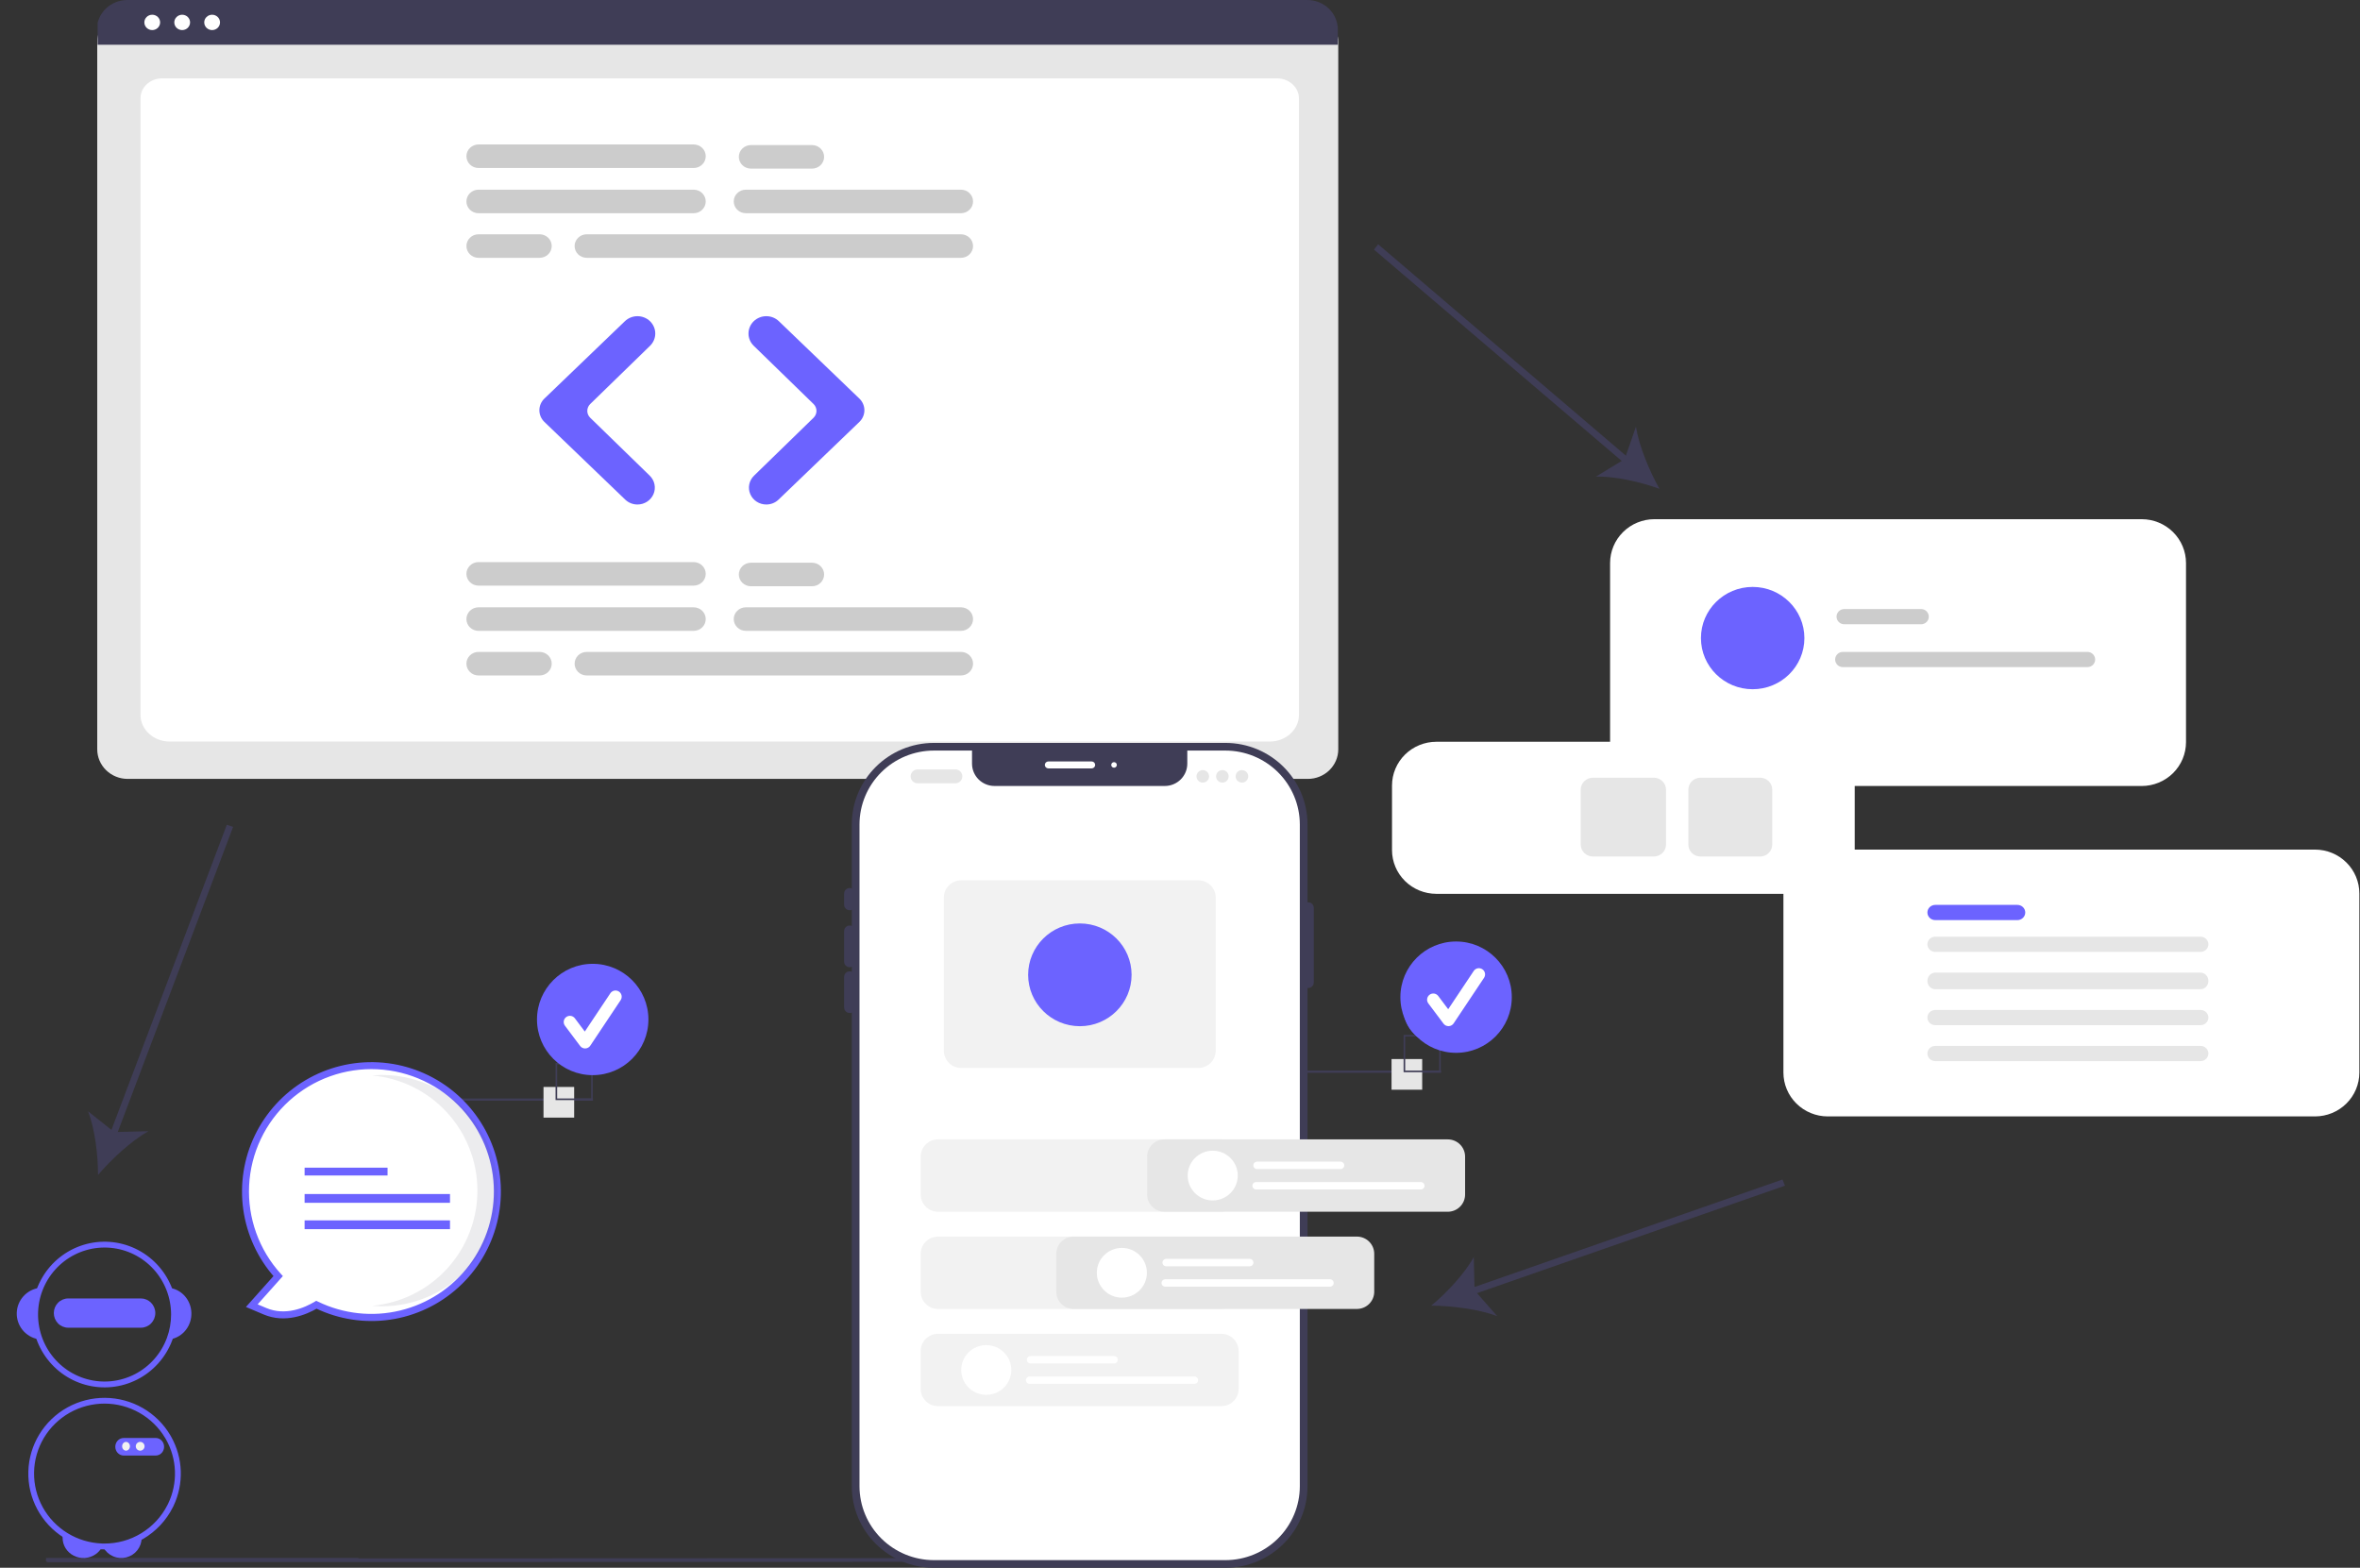 <svg width="1692" height="1124" viewBox="0 0 1692 1124" fill="none" xmlns="http://www.w3.org/2000/svg">
<rect x="0" y="0" width="1692" height="1124" fill="#333333" stroke="none"/>
<path d="M870.839 1119.66L34.158 1120C33.851 1120 33.556 1119.86 33.339 1119.61C33.122 1119.36 33 1119.02 33 1118.67C33 1118.32 33.122 1117.98 33.339 1117.73C33.556 1117.48 33.851 1117.34 34.158 1117.34L870.839 1117C871.147 1117 871.442 1117.14 871.66 1117.39C871.878 1117.64 872 1117.98 872 1118.33C872 1118.68 871.878 1119.02 871.66 1119.27C871.442 1119.52 871.147 1119.66 870.839 1119.66Z" fill="#3F3D56"/>
<path d="M1033.12 767.556H833V769.126H1033.12V767.556Z" fill="#3F3D56"/>
<g clip-path="url(#clip0_384_525)">
<path d="M937.685 558.423H91.501C85.725 558.417 80.187 556.181 76.102 552.206C72.018 548.231 69.72 542.841 69.714 537.22V29.42C69.719 25.302 71.402 21.353 74.394 18.441C77.386 15.529 81.443 13.891 85.675 13.886H943.235C947.54 13.891 951.667 15.557 954.712 18.52C957.756 21.483 959.468 25.499 959.473 29.689V537.22C959.466 542.841 957.169 548.231 953.084 552.206C949 556.181 943.462 558.417 937.685 558.423Z" fill="#E6E6E6"/>
<path d="M910.326 531.652H121.705C110.144 531.652 100.739 523.081 100.739 512.546V70.348C100.739 62.534 107.709 56.177 116.275 56.177H915.498C924.207 56.177 931.292 62.639 931.292 70.581V512.546C931.292 523.081 921.886 531.652 910.326 531.652Z" fill="white"/>
<path d="M959.169 32.063H69.408V21.268C69.416 15.627 71.723 10.221 75.822 6.234C79.922 2.246 85.479 0.005 91.274 0H937.302C943.098 0.005 948.655 2.246 952.754 6.233C956.854 10.22 959.16 15.627 959.169 21.268V32.063Z" fill="#3F3D56"/>
<path d="M109.147 21.568C112.27 21.568 114.803 19.103 114.803 16.063C114.803 13.023 112.27 10.559 109.147 10.559C106.023 10.559 103.491 13.023 103.491 16.063C103.491 19.103 106.023 21.568 109.147 21.568Z" fill="white"/>
<path d="M130.615 21.568C133.739 21.568 136.271 19.103 136.271 16.063C136.271 13.023 133.739 10.559 130.615 10.559C127.492 10.559 124.959 13.023 124.959 16.063C124.959 19.103 127.492 21.568 130.615 21.568Z" fill="white"/>
<path d="M152.084 21.568C155.208 21.568 157.74 19.103 157.74 16.063C157.74 13.023 155.208 10.559 152.084 10.559C148.96 10.559 146.428 13.023 146.428 16.063C146.428 19.103 148.96 21.568 152.084 21.568Z" fill="white"/>
<path d="M497.306 152.864H343.069C340.769 152.864 338.564 151.976 336.938 150.393C335.312 148.811 334.398 146.664 334.398 144.427C334.398 142.189 335.312 140.042 336.938 138.46C338.564 136.878 340.769 135.989 343.069 135.989H497.306C499.605 135.989 501.811 136.878 503.437 138.46C505.063 140.042 505.976 142.189 505.976 144.427C505.976 146.664 505.063 148.811 503.437 150.393C501.811 151.976 499.605 152.864 497.306 152.864Z" fill="#CCCCCC"/>
<path d="M688.962 152.864H534.724C532.425 152.864 530.22 151.976 528.594 150.393C526.968 148.811 526.054 146.664 526.054 144.427C526.054 142.189 526.968 140.042 528.594 138.46C530.22 136.878 532.425 135.989 534.724 135.989H688.962C691.261 135.989 693.466 136.878 695.092 138.46C696.718 140.042 697.632 142.189 697.632 144.427C697.632 146.664 696.718 148.811 695.092 150.393C693.466 151.976 691.261 152.864 688.962 152.864Z" fill="#CCCCCC"/>
<path d="M688.962 184.84H420.644C418.344 184.84 416.139 183.951 414.513 182.368C412.887 180.786 411.974 178.64 411.974 176.402C411.974 174.164 412.887 172.018 414.513 170.435C416.139 168.853 418.344 167.964 420.644 167.964H688.962C691.261 167.964 693.467 168.853 695.093 170.435C696.719 172.018 697.632 174.164 697.632 176.402C697.632 178.64 696.719 180.786 695.093 182.368C693.467 183.951 691.261 184.84 688.962 184.84Z" fill="#CCCCCC"/>
<path d="M497.306 120.445H343.069C340.771 120.442 338.569 119.552 336.945 117.97C335.321 116.388 334.409 114.243 334.409 112.007C334.409 109.771 335.321 107.626 336.945 106.044C338.569 104.462 340.771 103.572 343.069 103.569H497.306C498.445 103.568 499.574 103.785 500.627 104.209C501.68 104.632 502.637 105.253 503.444 106.037C504.25 106.821 504.889 107.751 505.326 108.776C505.762 109.8 505.987 110.898 505.987 112.007C505.987 113.116 505.762 114.214 505.326 115.239C504.889 116.263 504.25 117.194 503.444 117.977C502.637 118.761 501.68 119.382 500.627 119.806C499.574 120.229 498.445 120.446 497.306 120.445Z" fill="#CCCCCC"/>
<path d="M582.182 120.889H538.375C536.076 120.889 533.87 120 532.244 118.418C530.619 116.835 529.705 114.689 529.705 112.451C529.705 110.213 530.619 108.067 532.244 106.485C533.87 104.902 536.076 104.013 538.375 104.013H582.182C584.482 104.013 586.687 104.902 588.313 106.485C589.939 108.067 590.852 110.213 590.852 112.451C590.852 114.689 589.939 116.835 588.313 118.418C586.687 120 584.482 120.889 582.182 120.889Z" fill="#CCCCCC"/>
<path d="M386.876 184.84H343.069C340.771 184.837 338.569 183.947 336.945 182.365C335.321 180.783 334.409 178.638 334.409 176.402C334.409 174.166 335.321 172.021 336.945 170.439C338.569 168.857 340.771 167.967 343.069 167.964H386.876C388.015 167.963 389.144 168.18 390.197 168.603C391.25 169.027 392.207 169.648 393.013 170.432C393.82 171.215 394.459 172.146 394.896 173.17C395.332 174.195 395.557 175.293 395.557 176.402C395.557 177.511 395.332 178.609 394.896 179.633C394.459 180.658 393.82 181.588 393.013 182.372C392.207 183.156 391.25 183.777 390.197 184.201C389.144 184.624 388.015 184.841 386.876 184.84Z" fill="#CCCCCC"/>
<path d="M497.306 452.285H343.069C340.769 452.285 338.564 451.396 336.938 449.814C335.312 448.231 334.398 446.085 334.398 443.847C334.398 441.609 335.312 439.463 336.938 437.881C338.564 436.298 340.769 435.409 343.069 435.409H497.306C498.444 435.409 499.572 435.628 500.624 436.052C501.676 436.476 502.632 437.097 503.437 437.881C504.242 438.664 504.88 439.595 505.316 440.618C505.752 441.642 505.976 442.739 505.976 443.847C505.976 444.955 505.752 446.053 505.316 447.076C504.88 448.1 504.242 449.03 503.437 449.814C502.632 450.597 501.676 451.219 500.624 451.643C499.572 452.067 498.444 452.285 497.306 452.285Z" fill="#CCCCCC"/>
<path d="M688.962 452.285H534.724C532.425 452.285 530.22 451.396 528.594 449.814C526.968 448.231 526.054 446.085 526.054 443.847C526.054 441.609 526.968 439.463 528.594 437.881C530.22 436.298 532.425 435.409 534.724 435.409H688.962C690.1 435.409 691.228 435.628 692.28 436.052C693.332 436.476 694.287 437.097 695.092 437.881C695.897 438.664 696.536 439.595 696.972 440.618C697.408 441.642 697.632 442.739 697.632 443.847C697.632 444.955 697.408 446.053 696.972 447.076C696.536 448.1 695.897 449.03 695.092 449.814C694.287 450.597 693.332 451.219 692.28 451.643C691.228 452.067 690.1 452.285 688.962 452.285Z" fill="#CCCCCC"/>
<path d="M688.962 484.261H420.644C418.344 484.261 416.139 483.372 414.513 481.789C412.887 480.207 411.974 478.061 411.974 475.823C411.974 473.585 412.887 471.439 414.513 469.856C416.139 468.274 418.344 467.385 420.644 467.385H688.962C690.101 467.383 691.23 467.601 692.283 468.024C693.336 468.448 694.293 469.069 695.1 469.852C695.906 470.636 696.545 471.567 696.982 472.591C697.418 473.616 697.643 474.714 697.643 475.823C697.643 476.932 697.418 478.03 696.982 479.054C696.545 480.079 695.906 481.009 695.1 481.793C694.293 482.577 693.336 483.198 692.283 483.621C691.23 484.045 690.101 484.262 688.962 484.261Z" fill="#CCCCCC"/>
<path d="M497.306 419.866H343.069C340.769 419.866 338.564 418.977 336.938 417.394C335.312 415.812 334.398 413.666 334.398 411.428C334.398 409.19 335.312 407.044 336.938 405.461C338.564 403.879 340.769 402.99 343.069 402.99H497.306C499.605 402.99 501.811 403.879 503.437 405.461C505.063 407.044 505.976 409.19 505.976 411.428C505.976 413.666 505.063 415.812 503.437 417.394C501.811 418.977 499.605 419.866 497.306 419.866Z" fill="#CCCCCC"/>
<path d="M582.182 420.31H538.375C536.076 420.31 533.87 419.421 532.244 417.839C530.619 416.256 529.705 414.11 529.705 411.872C529.705 409.634 530.619 407.488 532.244 405.906C533.87 404.323 536.076 403.434 538.375 403.434H582.182C584.482 403.434 586.687 404.323 588.313 405.906C589.939 407.488 590.852 409.634 590.852 411.872C590.852 414.11 589.939 416.256 588.313 417.839C586.687 419.421 584.482 420.31 582.182 420.31Z" fill="#CCCCCC"/>
<path d="M386.876 484.261H343.069C340.769 484.261 338.564 483.372 336.938 481.789C335.312 480.207 334.398 478.061 334.398 475.823C334.398 473.585 335.312 471.439 336.938 469.856C338.564 468.274 340.769 467.385 343.069 467.385H386.876C388.015 467.383 389.144 467.601 390.197 468.024C391.25 468.448 392.207 469.069 393.013 469.852C393.819 470.636 394.459 471.567 394.895 472.591C395.332 473.616 395.556 474.714 395.556 475.823C395.556 476.932 395.332 478.03 394.895 479.054C394.459 480.079 393.819 481.009 393.013 481.793C392.207 482.577 391.25 483.198 390.197 483.621C389.144 484.045 388.015 484.262 386.876 484.261Z" fill="#CCCCCC"/>
<path d="M457.024 361.697C453.751 361.705 450.607 360.453 448.278 358.215L390.3 302.495C389.161 301.401 388.258 300.098 387.641 298.662C387.024 297.225 386.707 295.684 386.707 294.127C386.707 292.57 387.024 291.029 387.641 289.592C388.258 288.156 389.161 286.853 390.3 285.759L448.044 230.264C450.45 227.964 453.69 226.679 457.063 226.689C460.436 226.7 463.669 228.004 466.059 230.32C468.452 232.654 469.796 235.816 469.796 239.114C469.796 242.411 468.452 245.574 466.059 247.908L423.151 289.668C421.814 290.972 421.063 292.739 421.063 294.581C421.063 296.424 421.814 298.19 423.151 299.495L465.827 341.028C467.569 342.721 468.757 344.879 469.238 347.229C469.719 349.579 469.473 352.015 468.53 354.229C467.587 356.442 465.991 358.334 463.942 359.663C461.894 360.993 459.486 361.701 457.024 361.697Z" fill="#6C63FF"/>
<path d="M549.409 361.697C546.947 361.701 544.539 360.993 542.491 359.663C540.443 358.334 538.846 356.442 537.903 354.229C536.96 352.015 536.714 349.579 537.195 347.229C537.677 344.879 538.864 342.721 540.607 341.028L583.283 299.495C584.619 298.191 585.37 296.424 585.37 294.581C585.37 292.739 584.619 290.972 583.283 289.668L540.374 247.908C539.187 246.753 538.246 245.382 537.604 243.873C536.961 242.364 536.631 240.747 536.631 239.114C536.631 237.48 536.961 235.863 537.604 234.354C538.246 232.845 539.187 231.474 540.374 230.32C542.765 228.004 545.997 226.7 549.37 226.689C552.743 226.679 555.984 227.964 558.389 230.264L616.134 285.759C617.272 286.853 618.175 288.156 618.792 289.592C619.409 291.029 619.727 292.57 619.727 294.127C619.727 295.684 619.409 297.225 618.792 298.662C618.175 300.098 617.272 301.401 616.134 302.495L558.155 358.215C555.826 360.453 552.682 361.704 549.409 361.697Z" fill="#6C63FF"/>
</g>
<g clip-path="url(#clip1_384_525)">
<path d="M1535.5 563.519H1186.11C1177.69 563.51 1169.61 560.196 1163.66 554.304C1157.71 548.413 1154.36 540.425 1154.35 532.093V403.655C1154.36 395.323 1157.71 387.335 1163.66 381.444C1169.61 375.552 1177.69 372.238 1186.11 372.229H1535.5C1543.92 372.238 1551.99 375.552 1557.95 381.444C1563.9 387.335 1567.25 395.323 1567.26 403.655V532.093C1567.25 540.425 1563.9 548.413 1557.95 554.304C1551.99 560.196 1543.92 563.51 1535.5 563.519Z" fill="white"/>
<path d="M1297.94 640.828H1029.79C1021.36 640.819 1013.28 637.513 1007.32 631.637C1001.36 625.761 998.009 617.794 998 609.483V563.147C998.01 554.837 1001.36 546.87 1007.32 540.994C1013.28 535.117 1021.36 531.812 1029.79 531.802H1297.94C1306.37 531.812 1314.45 535.117 1320.41 540.994C1326.37 546.87 1329.73 554.837 1329.74 563.147V609.483C1329.73 617.794 1326.37 625.761 1320.41 631.637C1314.45 637.513 1306.37 640.819 1297.94 640.828Z" fill="white"/>
<path d="M1185.65 614.067H1142.08C1139.75 614.065 1137.52 613.168 1135.88 611.573C1134.23 609.978 1133.3 607.815 1133.3 605.559V566.081C1133.3 563.825 1134.23 561.662 1135.88 560.067C1137.52 558.472 1139.75 557.575 1142.08 557.572H1185.65C1187.98 557.575 1190.21 558.472 1191.86 560.067C1193.51 561.662 1194.43 563.825 1194.44 566.081V605.559C1194.43 607.815 1193.51 609.978 1191.86 611.573C1190.21 613.168 1187.98 614.065 1185.65 614.067Z" fill="#E6E6E6"/>
<path d="M1261.96 614.067H1219.11C1216.82 614.065 1214.62 613.168 1213 611.573C1211.38 609.978 1210.47 607.815 1210.47 605.559V566.081C1210.47 563.825 1211.38 561.662 1213 560.067C1214.62 558.472 1216.82 557.575 1219.11 557.572H1261.96C1264.25 557.575 1266.45 558.472 1268.07 560.067C1269.69 561.662 1270.6 563.825 1270.6 566.081V605.559C1270.6 607.815 1269.69 609.978 1268.07 611.573C1266.45 613.168 1264.25 614.065 1261.96 614.067Z" fill="#E6E6E6"/>
<path d="M1377.34 447.555H1322.22C1320.76 447.555 1319.35 446.981 1318.32 445.959C1317.29 444.936 1316.71 443.55 1316.71 442.104C1316.71 440.658 1317.29 439.272 1318.32 438.249C1319.35 437.227 1320.76 436.653 1322.22 436.653H1377.34C1378.8 436.653 1380.2 437.227 1381.24 438.249C1382.27 439.272 1382.85 440.658 1382.85 442.104C1382.85 443.55 1382.27 444.936 1381.24 445.959C1380.2 446.981 1378.8 447.555 1377.34 447.555Z" fill="#CCCCCC"/>
<path d="M1496.59 478.281H1321.23C1319.76 478.281 1318.36 477.706 1317.32 476.684C1316.29 475.662 1315.7 474.275 1315.7 472.829C1315.7 471.384 1316.29 469.997 1317.32 468.975C1318.36 467.952 1319.76 467.378 1321.23 467.378H1496.59C1498.06 467.378 1499.46 467.952 1500.5 468.975C1501.54 469.997 1502.12 471.384 1502.12 472.829C1502.12 474.275 1501.54 475.662 1500.5 476.684C1499.46 477.706 1498.06 478.281 1496.59 478.281Z" fill="#CCCCCC"/>
<path d="M1256.57 494.139C1277.05 494.139 1293.66 477.72 1293.66 457.467C1293.66 437.213 1277.05 420.794 1256.57 420.794C1236.09 420.794 1219.49 437.213 1219.49 457.467C1219.49 477.72 1236.09 494.139 1256.57 494.139Z" fill="#6C63FF"/>
<path d="M1659.77 800.402H1310.38C1301.96 800.393 1293.89 797.079 1287.94 791.187C1281.98 785.296 1278.63 777.308 1278.62 768.976V640.538C1278.63 632.206 1281.98 624.218 1287.94 618.327C1293.89 612.435 1301.96 609.121 1310.38 609.112H1659.77C1668.2 609.121 1676.27 612.435 1682.22 618.327C1688.18 624.218 1691.53 632.206 1691.54 640.538V768.976C1691.53 777.308 1688.18 785.296 1682.22 791.187C1676.27 797.079 1668.2 800.393 1659.77 800.402Z" fill="white"/>
<path d="M1446.39 659.66H1387.48C1386.75 659.661 1386.01 659.521 1385.33 659.247C1384.65 658.974 1384.02 658.573 1383.5 658.066C1382.98 657.56 1382.56 656.959 1382.28 656.297C1382 655.635 1381.85 654.925 1381.85 654.209C1381.85 653.492 1382 652.782 1382.28 652.121C1382.56 651.459 1382.98 650.857 1383.5 650.351C1384.02 649.845 1384.65 649.443 1385.33 649.17C1386.01 648.896 1386.75 648.756 1387.48 648.757H1446.39C1447.88 648.76 1449.31 649.335 1450.36 650.357C1451.41 651.379 1452.01 652.764 1452.01 654.209C1452.01 655.653 1451.41 657.038 1450.36 658.06C1449.31 659.082 1447.88 659.658 1446.39 659.66Z" fill="#6C63FF"/>
<path d="M1577.69 682.456H1387.45C1385.97 682.456 1384.54 681.882 1383.49 680.86C1382.44 679.837 1381.85 678.451 1381.85 677.005C1381.85 675.559 1382.44 674.173 1383.49 673.15C1384.54 672.128 1385.97 671.554 1387.45 671.554H1577.69C1579.18 671.554 1580.6 672.128 1581.66 673.15C1582.71 674.173 1583.3 675.559 1583.3 677.005C1583.3 678.451 1582.71 679.837 1581.66 680.86C1580.6 681.882 1579.18 682.456 1577.69 682.456Z" fill="#E6E6E6"/>
<path d="M1577.69 709.217H1387.45C1386.72 709.217 1385.99 709.063 1385.31 708.764C1384.63 708.465 1384.01 708.027 1383.49 707.475C1382.97 706.923 1382.56 706.267 1382.28 705.546C1382 704.824 1381.85 704.051 1381.85 703.27C1381.85 702.489 1382 701.716 1382.28 700.994C1382.56 700.273 1382.97 699.617 1383.49 699.065C1384.01 698.513 1384.63 698.075 1385.31 697.776C1385.99 697.477 1386.72 697.323 1387.45 697.323H1577.69C1579.18 697.323 1580.6 697.95 1581.66 699.065C1582.71 700.18 1583.3 701.693 1583.3 703.27C1583.3 704.847 1582.71 706.36 1581.66 707.475C1580.6 708.59 1579.18 709.217 1577.69 709.217Z" fill="#E6E6E6"/>
<path d="M1577.7 734.987H1387.46C1386.73 734.988 1386 734.848 1385.32 734.574C1384.64 734.301 1384.02 733.9 1383.5 733.393C1382.97 732.887 1382.56 732.286 1382.28 731.624C1382 730.962 1381.85 730.252 1381.85 729.536C1381.85 728.819 1382 728.109 1382.28 727.447C1382.56 726.785 1382.97 726.184 1383.5 725.678C1384.02 725.172 1384.64 724.77 1385.32 724.497C1386 724.223 1386.73 724.083 1387.46 724.084H1577.7C1579.19 724.087 1580.61 724.662 1581.66 725.684C1582.71 726.706 1583.3 728.091 1583.3 729.536C1583.3 730.98 1582.71 732.365 1581.66 733.387C1580.61 734.409 1579.19 734.985 1577.7 734.987Z" fill="#E6E6E6"/>
<path d="M1577.69 760.756H1387.45C1385.97 760.756 1384.54 760.182 1383.49 759.16C1382.44 758.137 1381.85 756.751 1381.85 755.305C1381.85 753.859 1382.44 752.473 1383.49 751.45C1384.54 750.428 1385.97 749.854 1387.45 749.854H1577.69C1579.18 749.854 1580.6 750.428 1581.66 751.45C1582.71 752.473 1583.3 753.859 1583.3 755.305C1583.3 756.751 1582.71 758.137 1581.66 759.16C1580.6 760.182 1579.18 760.756 1577.69 760.756Z" fill="#E6E6E6"/>
<path d="M1277.94 845.647L1052.72 924.241L1054.49 928.663L1279.71 850.069L1277.94 845.647Z" fill="#3F3D56"/>
<path d="M1026.21 936.038C1037.24 926.82 1050.06 913.198 1056.61 901.237L1057.2 925.156L1073.41 943.586C1060.13 938.588 1040.96 936.199 1026.21 936.038Z" fill="#3F3D56"/>
</g>
<path d="M878.563 532.631H669.557C637.05 532.631 610.698 558.808 610.698 591.099V1065.53C610.698 1097.82 637.05 1124 669.557 1124H878.563C911.07 1124 937.422 1097.82 937.422 1065.53V591.099C937.422 558.808 911.07 532.631 878.563 532.631Z" fill="#3F3D56"/>
<path d="M931.91 591.103V1065.53C931.894 1079.58 926.268 1093.05 916.267 1102.99C906.266 1112.92 892.706 1118.51 878.562 1118.53H774.061H669.559C655.415 1118.51 641.856 1112.92 631.854 1102.99C621.853 1093.05 616.227 1079.58 616.211 1065.53V591.103C616.227 577.053 621.853 563.583 631.854 553.648C641.856 543.714 655.415 538.125 669.559 538.109H696.89V547.487C696.89 551.733 698.588 555.805 701.61 558.807C704.632 561.809 708.731 563.496 713.005 563.496H835.116C839.39 563.496 843.489 561.809 846.511 558.807C849.533 555.805 851.231 551.733 851.232 547.487V538.109H878.562C892.706 538.125 906.266 543.714 916.267 553.648C926.268 563.583 931.894 577.053 931.91 591.103Z" fill="white"/>
<path d="M609.194 652.597C608.132 652.596 607.113 652.176 606.361 651.429C605.61 650.683 605.187 649.67 605.186 648.615V640.65C605.186 639.594 605.608 638.581 606.36 637.834C607.112 637.087 608.131 636.668 609.194 636.668C610.258 636.668 611.277 637.087 612.029 637.834C612.781 638.581 613.203 639.594 613.203 640.65V648.615C613.202 649.67 612.779 650.683 612.028 651.429C611.276 652.176 610.257 652.596 609.194 652.597Z" fill="#3F3D56"/>
<path d="M609.194 693.437C608.132 693.436 607.113 693.016 606.361 692.269C605.61 691.523 605.187 690.51 605.186 689.455V667.531C605.186 666.474 605.608 665.462 606.36 664.715C607.112 663.968 608.131 663.548 609.194 663.548C610.258 663.548 611.277 663.968 612.029 664.715C612.781 665.462 613.203 666.474 613.203 667.531V689.455C613.202 690.51 612.779 691.523 612.028 692.269C611.276 693.016 610.257 693.436 609.194 693.437Z" fill="#3F3D56"/>
<path d="M609.194 726.269C608.132 726.268 607.113 725.848 606.361 725.102C605.61 724.355 605.187 723.343 605.186 722.287V700.363C605.186 699.307 605.608 698.294 606.36 697.547C607.112 696.8 608.131 696.381 609.194 696.381C610.258 696.381 611.277 696.8 612.029 697.547C612.781 698.294 613.203 699.307 613.203 700.363V722.287C613.202 723.343 612.779 724.355 612.028 725.102C611.276 725.848 610.257 726.268 609.194 726.269Z" fill="#3F3D56"/>
<path d="M937.923 708.349C936.86 708.348 935.841 707.928 935.09 707.181C934.338 706.435 933.915 705.422 933.914 704.367V650.871C933.914 649.815 934.336 648.802 935.088 648.055C935.84 647.308 936.86 646.889 937.923 646.889C938.986 646.889 940.006 647.308 940.758 648.055C941.509 648.802 941.932 649.815 941.932 650.871V704.367C941.931 705.422 941.508 706.435 940.756 707.181C940.005 707.928 938.986 708.348 937.923 708.349Z" fill="#3F3D56"/>
<path d="M782.672 550.895H751.603C750.938 550.895 750.301 550.633 749.831 550.166C749.361 549.699 749.097 549.066 749.097 548.406C749.097 547.746 749.361 547.113 749.831 546.646C750.301 546.179 750.938 545.917 751.603 545.917H782.672C783.336 545.917 783.973 546.179 784.443 546.646C784.913 547.113 785.177 547.746 785.177 548.406C785.177 549.066 784.913 549.699 784.443 550.166C783.973 550.633 783.336 550.895 782.672 550.895Z" fill="white"/>
<path d="M798.707 550.397C799.814 550.397 800.712 549.506 800.712 548.406C800.712 547.307 799.814 546.415 798.707 546.415C797.6 546.415 796.703 547.307 796.703 548.406C796.703 549.506 797.6 550.397 798.707 550.397Z" fill="white"/>
<path d="M684.949 561.575H657.889C656.56 561.575 655.285 561.05 654.345 560.117C653.405 559.183 652.877 557.917 652.877 556.597C652.877 555.277 653.405 554.011 654.345 553.077C655.285 552.144 656.56 551.619 657.889 551.619H684.949C686.278 551.619 687.552 552.144 688.492 553.077C689.432 554.011 689.96 555.277 689.96 556.597C689.96 557.917 689.432 559.183 688.492 560.117C687.552 561.05 686.278 561.575 684.949 561.575Z" fill="#E6E6E6"/>
<path d="M862.342 561.077C864.832 561.077 866.852 559.071 866.852 556.597C866.852 554.123 864.832 552.117 862.342 552.117C859.851 552.117 857.832 554.123 857.832 556.597C857.832 559.071 859.851 561.077 862.342 561.077Z" fill="#E6E6E6"/>
<path d="M876.373 561.077C878.864 561.077 880.883 559.071 880.883 556.597C880.883 554.123 878.864 552.117 876.373 552.117C873.882 552.117 871.863 554.123 871.863 556.597C871.863 559.071 873.882 561.077 876.373 561.077Z" fill="#E6E6E6"/>
<path d="M890.404 561.077C892.894 561.077 894.914 559.071 894.914 556.597C894.914 554.123 892.894 552.117 890.404 552.117C887.913 552.117 885.894 554.123 885.894 556.597C885.894 559.071 887.913 561.077 890.404 561.077Z" fill="#E6E6E6"/>
<path d="M859.188 631.149H689.111C685.817 631.154 682.658 632.456 680.329 634.77C677.999 637.084 676.688 640.222 676.684 643.495V753.316C676.688 756.589 677.999 759.726 680.329 762.04C682.658 764.354 685.817 765.657 689.111 765.661H859.188C862.483 765.658 865.642 764.357 867.972 762.042C870.302 759.728 871.613 756.589 871.616 753.316V643.495C871.613 640.221 870.302 637.083 867.972 634.768C865.642 632.454 862.483 631.152 859.188 631.149Z" fill="#F2F2F2"/>
<path d="M875.615 1008.13H672.506C669.212 1008.13 666.053 1006.83 663.723 1004.51C661.394 1002.2 660.083 999.062 660.08 995.789V968.598C660.083 965.325 661.394 962.187 663.723 959.873C666.053 957.559 669.212 956.257 672.506 956.253H875.615C878.91 956.257 882.068 957.559 884.398 959.873C886.727 962.187 888.038 965.325 888.042 968.598V995.789C888.038 999.062 886.727 1002.2 884.398 1004.51C882.068 1006.83 878.91 1008.13 875.615 1008.13Z" fill="#F2F2F2"/>
<path d="M875.615 868.754H672.506C669.212 868.75 666.053 867.448 663.723 865.134C661.394 862.82 660.083 859.682 660.08 856.409V829.218C660.083 825.945 661.394 822.807 663.723 820.493C666.053 818.179 669.212 816.877 672.506 816.873H875.615C878.91 816.877 882.068 818.179 884.398 820.493C886.727 822.807 888.038 825.945 888.042 829.218V856.409C888.038 859.682 886.727 862.82 884.398 865.134C882.068 867.448 878.91 868.75 875.615 868.754Z" fill="#F2F2F2"/>
<path d="M875.615 938.444H672.506C669.212 938.44 666.053 937.138 663.723 934.824C661.394 932.51 660.083 929.372 660.08 926.099V898.907C660.083 895.635 661.394 892.497 663.723 890.183C666.053 887.869 669.212 886.567 672.506 886.563H875.615C878.91 886.567 882.068 887.869 884.398 890.183C886.727 892.497 888.038 895.635 888.042 898.907V926.099C888.038 929.372 886.727 932.51 884.398 934.824C882.068 937.138 878.91 938.44 875.615 938.444Z" fill="#F2F2F2"/>
<path d="M798.737 977.54H738.892C738.182 977.54 737.501 977.26 736.999 976.761C736.497 976.262 736.215 975.586 736.215 974.88C736.215 974.175 736.497 973.499 736.999 973C737.501 972.501 738.182 972.221 738.892 972.221H798.737C799.447 972.221 800.128 972.501 800.63 973C801.132 973.499 801.414 974.175 801.414 974.88C801.414 975.586 801.132 976.262 800.63 976.761C800.128 977.26 799.447 977.54 798.737 977.54Z" fill="white"/>
<path d="M856.294 992.166H738.223C737.513 992.166 736.832 991.886 736.33 991.387C735.828 990.888 735.546 990.212 735.546 989.507C735.546 988.801 735.828 988.125 736.33 987.626C736.832 987.128 737.513 986.847 738.223 986.847H856.294C857.004 986.847 857.685 987.128 858.187 987.626C858.689 988.125 858.971 988.801 858.971 989.507C858.971 990.212 858.689 990.888 858.187 991.387C857.685 991.886 857.004 992.166 856.294 992.166Z" fill="white"/>
<path d="M707.099 1000.02C717.012 1000.02 725.048 992.041 725.048 982.193C725.048 972.346 717.012 964.363 707.099 964.363C697.186 964.363 689.15 972.346 689.15 982.193C689.15 992.041 697.186 1000.02 707.099 1000.02Z" fill="white"/>
<path d="M1037.97 868.754H834.866C831.572 868.75 828.413 867.448 826.083 865.134C823.754 862.82 822.443 859.682 822.439 856.409V829.218C822.443 825.945 823.754 822.807 826.083 820.493C828.413 818.179 831.572 816.877 834.866 816.873H1037.97C1041.27 816.877 1044.43 818.179 1046.76 820.493C1049.09 822.807 1050.4 825.945 1050.4 829.218V856.409C1050.4 859.682 1049.09 862.82 1046.76 865.134C1044.43 867.448 1041.27 868.75 1037.97 868.754Z" fill="#E6E6E6"/>
<path d="M961.097 838.16H901.252C900.542 838.16 899.861 837.88 899.359 837.381C898.857 836.882 898.575 836.206 898.575 835.5C898.575 834.795 898.857 834.119 899.359 833.62C899.861 833.121 900.542 832.841 901.252 832.841H961.097C961.807 832.841 962.487 833.121 962.99 833.62C963.492 834.119 963.774 834.795 963.774 835.5C963.774 836.206 963.492 836.882 962.99 837.381C962.487 837.88 961.807 838.16 961.097 838.16Z" fill="white"/>
<path d="M1018.65 852.786H900.582C899.872 852.786 899.191 852.506 898.689 852.007C898.187 851.508 897.905 850.832 897.905 850.127C897.905 849.421 898.187 848.745 898.689 848.246C899.191 847.748 899.872 847.467 900.582 847.467H1018.65C1019.36 847.467 1020.04 847.748 1020.55 848.246C1021.05 848.745 1021.33 849.421 1021.33 850.127C1021.33 850.832 1021.05 851.508 1020.55 852.007C1020.04 852.506 1019.36 852.786 1018.65 852.786Z" fill="white"/>
<path d="M869.459 860.644C879.372 860.644 887.408 852.661 887.408 842.814C887.408 832.966 879.372 824.983 869.459 824.983C859.546 824.983 851.51 832.966 851.51 842.814C851.51 852.661 859.546 860.644 869.459 860.644Z" fill="white"/>
<path d="M972.83 938.444H769.722C766.427 938.44 763.268 937.138 760.939 934.824C758.609 932.51 757.299 929.372 757.295 926.099V898.907C757.299 895.635 758.609 892.497 760.939 890.183C763.268 887.869 766.427 886.567 769.722 886.563H972.83C976.125 886.567 979.283 887.869 981.613 890.183C983.943 892.497 985.253 895.635 985.257 898.907V926.099C985.253 929.372 983.943 932.51 981.613 934.824C979.283 937.138 976.125 938.44 972.83 938.444Z" fill="#E6E6E6"/>
<path d="M895.952 907.85H836.108C835.398 907.85 834.717 907.57 834.215 907.071C833.713 906.572 833.431 905.896 833.431 905.19C833.431 904.485 833.713 903.809 834.215 903.31C834.717 902.811 835.398 902.531 836.108 902.531H895.952C896.662 902.531 897.343 902.811 897.845 903.31C898.347 903.809 898.629 904.485 898.629 905.19C898.629 905.896 898.347 906.572 897.845 907.071C897.343 907.57 896.662 907.85 895.952 907.85Z" fill="white"/>
<path d="M953.51 922.476H835.438C834.728 922.476 834.047 922.196 833.545 921.697C833.043 921.199 832.761 920.522 832.761 919.817C832.761 919.112 833.043 918.435 833.545 917.936C834.047 917.438 834.728 917.157 835.438 917.157H953.51C954.22 917.157 954.9 917.438 955.403 917.936C955.905 918.435 956.187 919.112 956.187 919.817C956.187 920.522 955.905 921.199 955.403 921.697C954.9 922.196 954.22 922.476 953.51 922.476Z" fill="white"/>
<path d="M804.314 930.334C814.228 930.334 822.264 922.351 822.264 912.504C822.264 902.656 814.228 894.673 804.314 894.673C794.401 894.673 786.365 902.656 786.365 912.504C786.365 922.351 794.401 930.334 804.314 930.334Z" fill="white"/>
<path d="M774.206 735.727C794.686 735.727 811.288 719.235 811.288 698.891C811.288 678.547 794.686 662.055 774.206 662.055C753.726 662.055 737.124 678.547 737.124 698.891C737.124 719.235 753.726 735.727 774.206 735.727Z" fill="#6C63FF"/>
<path d="M985.064 178.924L1166.22 333.497L1169.24 329.733L988.081 175.159L985.064 178.924Z" fill="#3F3D56"/>
<path d="M1189.74 350.437C1176.19 345.555 1157.91 341.343 1144.19 341.704L1164.82 329.167L1172.89 305.916C1175.11 319.886 1182.55 337.629 1189.74 350.437Z" fill="#3F3D56"/>
<path d="M162.611 591.332L78.25 814.461L82.775 815.945L167.136 592.816L162.611 591.332Z" fill="#3F3D56"/>
<path d="M70.274 842.358C70.288 827.984 68.075 809.411 63.11 796.71L81.829 811.613L106.366 811.02C94.008 817.991 79.868 831.154 70.274 842.358Z" fill="#3F3D56"/>
<path d="M1019.64 759.276H997.669V781.264H1019.64V759.276Z" fill="#E6E6E6"/>
<path d="M1032.98 768.7H1006.3V742H1032.98V768.7ZM1007.46 767.539H1031.82V743.161H1007.46V767.539Z" fill="#3F3D56"/>
<path d="M1032.5 749C1047.14 749 1059 737.136 1059 722.5C1059 707.864 1047.14 696 1032.5 696C1017.86 696 1006 707.864 1006 722.5C1006 737.136 1017.86 749 1032.5 749Z" fill="#6C63FF"/>
<path d="M1028.7 737C1028.22 737 1027.74 736.888 1027.31 736.673C1026.88 736.458 1026.51 736.145 1026.22 735.76L1018.62 725.626C1018.38 725.301 1018.2 724.93 1018.1 724.536C1018 724.142 1017.97 723.731 1018.03 723.329C1018.09 722.926 1018.23 722.538 1018.43 722.188C1018.64 721.838 1018.91 721.532 1019.24 721.288C1019.57 721.044 1019.94 720.866 1020.33 720.765C1020.72 720.664 1021.13 720.642 1021.54 720.699C1021.94 720.757 1022.33 720.893 1022.68 721.1C1023.03 721.308 1023.33 721.582 1023.58 721.908L1028.55 728.537L1041.32 709.381C1041.55 709.042 1041.84 708.751 1042.18 708.524C1042.51 708.298 1042.89 708.14 1043.29 708.06C1043.69 707.98 1044.1 707.98 1044.5 708.059C1044.9 708.138 1045.28 708.295 1045.62 708.52C1045.96 708.746 1046.25 709.037 1046.48 709.375C1046.7 709.713 1046.86 710.093 1046.94 710.492C1047.02 710.891 1047.02 711.302 1046.94 711.701C1046.86 712.1 1046.7 712.48 1046.48 712.819L1031.28 735.62C1031 736.032 1030.63 736.373 1030.2 736.613C1029.77 736.853 1029.28 736.985 1028.79 736.999C1028.76 736.999 1028.73 737 1028.7 737Z" fill="white"/>
<path d="M1043.94 754.818C1066 754.818 1083.88 736.95 1083.88 714.909C1083.88 692.868 1066 675 1043.94 675C1021.88 675 1004 692.868 1004 714.909C1004 736.95 1021.88 754.818 1043.94 754.818Z" fill="#6C63FF"/>
<path d="M1038.49 735.68C1037.8 735.68 1037.12 735.52 1036.5 735.211C1035.89 734.903 1035.35 734.455 1034.94 733.904L1024.04 719.387C1023.69 718.92 1023.44 718.389 1023.29 717.825C1023.15 717.26 1023.11 716.672 1023.2 716.095C1023.28 715.518 1023.47 714.963 1023.77 714.461C1024.07 713.96 1024.46 713.521 1024.93 713.172C1025.4 712.822 1025.93 712.567 1026.49 712.423C1027.06 712.278 1027.65 712.246 1028.22 712.328C1028.8 712.411 1029.36 712.606 1029.86 712.903C1030.36 713.2 1030.8 713.593 1031.15 714.06L1038.28 723.557L1056.59 696.114C1056.91 695.629 1057.33 695.212 1057.81 694.888C1058.3 694.563 1058.84 694.337 1059.41 694.223C1059.98 694.108 1060.57 694.108 1061.15 694.221C1061.72 694.334 1062.26 694.559 1062.75 694.882C1063.23 695.205 1063.65 695.621 1063.98 696.106C1064.3 696.59 1064.53 697.134 1064.64 697.706C1064.76 698.278 1064.76 698.866 1064.64 699.438C1064.53 700.01 1064.3 700.554 1063.98 701.039L1042.19 733.703C1041.79 734.294 1041.26 734.781 1040.64 735.125C1040.02 735.469 1039.32 735.659 1038.61 735.679C1038.57 735.679 1038.53 735.68 1038.49 735.68Z" fill="white"/>
<g clip-path="url(#clip2_384_525)">
<path d="M425.119 787.556H225V789.126H425.119V787.556Z" fill="#3F3D56"/>
<path d="M411.644 779.276H389.67V801.264H411.644V779.276Z" fill="#E6E6E6"/>
<path d="M424.984 788.7H398.302V762H424.984V788.7ZM399.462 787.539H423.824V763.161H399.462V787.539Z" fill="#3F3D56"/>
<path d="M424.941 770.818C446.999 770.818 464.881 752.95 464.881 730.909C464.881 708.868 446.999 691 424.941 691C402.882 691 385 708.868 385 730.909C385 752.95 402.882 770.818 424.941 770.818Z" fill="#6C63FF"/>
<path d="M419.491 751.68C418.801 751.68 418.121 751.52 417.504 751.211C416.887 750.903 416.351 750.455 415.937 749.904L405.041 735.387C404.691 734.92 404.436 734.389 404.291 733.825C404.146 733.26 404.115 732.672 404.197 732.095C404.28 731.518 404.475 730.963 404.772 730.461C405.07 729.96 405.463 729.521 405.93 729.172C406.396 728.822 406.927 728.567 407.493 728.423C408.058 728.278 408.646 728.246 409.224 728.328C409.801 728.411 410.357 728.606 410.859 728.903C411.361 729.2 411.799 729.593 412.149 730.06L419.278 739.557L437.588 712.114C437.911 711.629 438.327 711.212 438.812 710.888C439.297 710.563 439.841 710.337 440.413 710.223C440.985 710.108 441.575 710.108 442.147 710.221C442.719 710.334 443.264 710.559 443.75 710.882C444.235 711.205 444.652 711.621 444.977 712.106C445.302 712.59 445.527 713.134 445.642 713.706C445.756 714.278 445.757 714.866 445.643 715.438C445.53 716.01 445.305 716.554 444.981 717.039L423.188 749.703C422.794 750.294 422.264 750.781 421.642 751.125C421.02 751.469 420.325 751.659 419.615 751.679C419.574 751.679 419.532 751.68 419.491 751.68Z" fill="white"/>
<path d="M257 1117H33V1119H257V1117Z" fill="#3F3D56"/>
<path d="M73.566 1108.28C73.397 1108.67 73.207 1109.05 72.997 1109.41C71.894 1111.38 70.336 1113.08 68.445 1114.37C66.205 1115.89 63.575 1116.79 60.842 1116.97C58.109 1117.14 55.378 1116.59 52.947 1115.37C50.516 1114.15 48.478 1112.31 47.056 1110.05C45.634 1107.79 44.882 1105.19 44.882 1102.54V1100.21H46.93C54.889 1105.18 64.095 1107.97 73.566 1108.28Z" fill="#6C63FF"/>
<path d="M101.55 1100.91V1102.56C101.551 1105.77 100.471 1108.88 98.481 1111.42C96.492 1113.95 93.705 1115.76 90.562 1116.55C87.419 1117.34 84.099 1117.08 81.125 1115.8C78.152 1114.51 75.696 1112.29 74.144 1109.47C73.93 1109.09 73.737 1108.7 73.565 1108.31C73.992 1108.32 74.413 1108.32 74.84 1108.32C84.264 1108.33 93.507 1105.77 101.55 1100.91Z" fill="#6C63FF"/>
<path d="M121.733 923.345C121.305 923.28 120.872 923.239 120.438 923.209C125.364 934.978 125.705 948.265 121.391 960.289C121.824 960.235 122.252 960.164 122.68 960.082C126.857 959.243 130.611 956.894 133.274 953.454C135.937 950.015 137.336 945.707 137.223 941.298C137.109 936.888 135.49 932.664 132.653 929.377C129.817 926.089 125.947 923.952 121.733 923.345Z" fill="#6C63FF"/>
<path d="M29.49 923.209C29.038 923.239 28.587 923.28 28.142 923.345C23.752 923.952 19.721 926.089 16.766 929.377C13.812 932.664 12.125 936.888 12.007 941.298C11.888 945.707 13.346 950.015 16.12 953.454C18.894 956.894 22.804 959.243 27.155 960.082C27.601 960.164 28.046 960.235 28.498 960.289C24.004 948.265 24.36 934.978 29.49 923.209Z" fill="#6C63FF"/>
<path d="M121.428 922.862C116.603 911.254 107.664 901.868 96.35 896.526C85.036 891.183 72.153 890.266 60.205 893.954C48.257 897.641 38.096 905.668 31.698 916.477C25.299 927.285 23.118 940.103 25.58 952.44C28.041 964.776 34.969 975.751 45.017 983.232C55.066 990.714 67.517 994.167 79.952 992.921C92.387 991.675 103.918 985.819 112.305 976.491C120.693 967.162 125.337 955.028 125.336 942.445C125.333 935.721 124.005 929.065 121.428 922.862ZM121.077 959.715C116.792 971.314 108.351 980.877 97.415 986.523C86.479 992.169 73.841 993.488 61.987 990.222C50.133 986.956 39.923 979.34 33.366 968.874C26.809 958.407 24.38 945.849 26.557 933.67C28.733 921.491 35.359 910.573 45.129 903.066C54.899 895.559 67.105 892.006 79.346 893.106C91.587 894.207 102.975 899.881 111.27 909.012C119.564 918.143 124.164 930.07 124.164 942.445C124.162 948.341 123.117 954.189 121.077 959.715Z" fill="#6C63FF" stroke="#6C63FF" stroke-width="3"/>
<path d="M100.992 930.905H48.937C46.191 930.905 43.558 932.011 41.617 933.979C39.676 935.947 38.585 938.616 38.585 941.399C38.585 944.182 39.676 946.852 41.617 948.82C43.558 950.788 46.191 951.893 48.937 951.893H100.992C103.737 951.893 106.37 950.788 108.312 948.82C110.253 946.852 111.344 944.182 111.344 941.399C111.344 938.616 110.253 935.947 108.312 933.979C106.37 932.011 103.737 930.905 100.992 930.905Z" fill="#6C63FF"/>
<path d="M121.474 1030.89C121.285 1030.54 121.09 1030.2 120.889 1029.87C120.883 1029.86 120.877 1029.85 120.871 1029.84C116.221 1021.93 109.581 1015.36 101.603 1010.77C93.625 1006.18 84.582 1003.74 75.364 1003.67C66.145 1003.6 57.067 1005.91 49.02 1010.38C40.973 1014.85 34.234 1021.32 29.464 1029.16C24.694 1036.99 22.058 1045.93 21.814 1055.08C21.569 1064.24 23.725 1073.3 28.07 1081.38C32.415 1089.45 38.8 1096.27 46.597 1101.16C54.394 1106.04 63.336 1108.83 72.546 1109.25C73.107 1109.28 73.674 1109.29 74.242 1109.29C74.478 1109.3 74.709 1109.3 74.945 1109.3C84.446 1109.32 93.775 1106.79 101.948 1101.97C110.825 1096.75 117.995 1089.1 122.597 1079.93C122.603 1079.91 122.609 1079.91 122.615 1079.9C122.792 1079.54 122.964 1079.19 123.135 1078.82C126.689 1071.27 128.392 1062.99 128.103 1054.66C127.815 1046.33 125.543 1038.18 121.474 1030.89ZM121.982 1078.5C121.811 1078.86 121.634 1079.22 121.451 1079.57C117.055 1088.26 110.298 1095.54 101.948 1100.6C93.817 1105.54 84.472 1108.14 74.945 1108.13C74.514 1108.13 74.088 1108.12 73.657 1108.11C73.474 1108.11 73.29 1108.11 73.107 1108.1C64.084 1107.78 55.298 1105.14 47.614 1100.43C39.93 1095.72 33.613 1089.1 29.284 1081.23C24.955 1073.36 22.764 1064.5 22.926 1055.54C23.088 1046.57 25.598 1037.8 30.208 1030.08C34.818 1022.37 41.37 1015.99 49.219 1011.55C57.068 1007.12 65.944 1004.79 74.973 1004.8C84.002 1004.81 92.873 1007.15 100.714 1011.6C108.554 1016.05 115.094 1022.45 119.689 1030.17C119.695 1030.18 119.701 1030.19 119.707 1030.2C119.914 1030.53 120.115 1030.87 120.304 1031.21C124.36 1038.39 126.629 1046.43 126.921 1054.65C127.213 1062.88 125.519 1071.06 121.982 1078.5Z" fill="#6C63FF" stroke="#6C63FF" stroke-width="3"/>
<path d="M115.116 1032.12C114.094 1031.36 112.871 1030.95 111.617 1030.95H88.684C87.086 1030.95 85.554 1031.61 84.424 1032.79C83.295 1033.97 82.66 1035.57 82.66 1037.24C82.66 1038.91 83.295 1040.52 84.424 1041.7C85.554 1042.88 87.086 1043.54 88.684 1043.54H111.617C112.026 1043.54 112.435 1043.5 112.836 1043.41C113.235 1043.32 113.625 1043.19 114.002 1043.03C114.982 1042.59 115.833 1041.88 116.466 1040.98C117.099 1040.08 117.493 1039.03 117.606 1037.92C117.72 1036.81 117.549 1035.69 117.111 1034.67C116.673 1033.65 115.985 1032.77 115.116 1032.12Z" fill="#6C63FF"/>
<path d="M90.356 1040.04C91.902 1040.04 93.154 1038.63 93.154 1036.9C93.154 1035.16 91.902 1033.75 90.356 1033.75C88.811 1033.75 87.558 1035.16 87.558 1036.9C87.558 1038.63 88.811 1040.04 90.356 1040.04Z" fill="#F1F1F1"/>
<path d="M100.5 1040.04C102.238 1040.04 103.648 1038.63 103.648 1036.9C103.648 1035.16 102.238 1033.75 100.5 1033.75C98.761 1033.75 97.352 1035.16 97.352 1036.9C97.352 1038.63 98.761 1040.04 100.5 1040.04Z" fill="#F1F1F1"/>
<path d="M110.295 1040.04C112.033 1040.04 113.443 1038.63 113.443 1036.9C113.443 1035.16 112.033 1033.75 110.295 1033.75C108.556 1033.75 107.146 1035.16 107.146 1036.9C107.146 1038.63 108.556 1040.04 110.295 1040.04Z" fill="#6C63FF"/>
<path d="M226.711 935.787C218.668 940.611 204.337 946.655 189.693 940.444L180.227 936.428L199.197 915.163C184.059 898.472 175.684 876.739 175.707 854.206C175.73 831.673 184.149 809.957 199.321 793.297C214.493 776.637 235.329 766.228 257.762 764.104C280.195 761.979 302.615 768.29 320.645 781.804C338.675 795.319 351.022 815.068 355.276 837.196C359.529 859.324 355.384 882.243 343.649 901.48C331.915 920.716 313.433 934.89 291.811 941.233C270.189 947.576 246.979 945.635 226.711 935.787Z" fill="white"/>
<path d="M226.896 936.578C219.193 941.098 204.52 947.345 189.561 941.002L178.832 936.453L198.073 914.893C186.101 901.433 178.382 884.732 175.887 866.895C173.392 849.058 176.234 830.881 184.053 814.655C191.873 798.429 204.321 784.878 219.83 775.709C235.339 766.541 253.216 762.165 271.209 763.132C289.201 764.099 306.505 770.366 320.941 781.144C335.377 791.922 346.3 806.729 352.334 823.7C358.367 840.671 359.242 859.047 354.848 876.514C350.454 893.981 340.988 909.758 327.641 921.858C314.237 934.083 297.479 942.018 279.524 944.641C261.569 947.265 243.24 944.456 226.896 936.578ZM332.441 794.304C324.565 785.62 315.055 778.571 304.453 773.561C293.851 768.551 282.366 765.677 270.654 765.105C258.941 764.532 247.23 766.271 236.19 770.223C225.15 774.175 214.997 780.262 206.311 788.137C197.624 796.011 190.575 805.519 185.565 816.117C180.556 826.716 177.684 838.197 177.114 849.904C176.544 861.612 178.287 873.318 182.243 884.352C186.2 895.386 192.292 905.534 200.172 914.214L200.781 914.885L182.208 935.696L190.348 939.148C204.796 945.274 219.092 938.91 226.329 934.572L226.796 934.291L227.287 934.53C245.941 943.59 267.168 945.876 287.324 940.996C307.481 936.116 325.309 924.374 337.748 907.786C350.187 891.199 356.46 870.8 355.492 850.092C354.524 829.385 346.373 809.66 332.441 794.304Z" fill="#6C63FF" stroke="#6C63FF" stroke-width="3"/>
<path opacity="0.1" d="M342.29 853.599C342.288 832.881 334.524 812.914 320.525 797.63C306.527 782.346 287.309 772.854 266.656 771.022C269.073 770.81 271.518 770.696 273.989 770.696C295.984 770.709 317.074 779.449 332.623 794.995C348.171 810.541 356.905 831.62 356.905 853.599C356.905 875.577 348.171 896.657 332.623 912.203C317.074 927.748 295.984 936.489 273.989 936.502C271.521 936.502 269.081 936.386 266.668 936.175C287.318 934.34 306.533 924.847 320.529 909.564C334.525 894.28 342.288 874.315 342.29 853.599Z" fill="#3F3D56"/>
<path d="M277.85 837.158H218.384V842.755H277.85V837.158Z" fill="#6C63FF"/>
<path d="M322.625 856.047H218.384V862.344H322.625V856.047Z" fill="#6C63FF"/>
<path d="M322.625 874.937H218.384V881.233H322.625V874.937Z" fill="#6C63FF"/>
</g>
<defs>
<clipPath id="clip0_384_525">
<rect width="889.972" height="561.502" fill="white" transform="translate(70)"/>
</clipPath>
<clipPath id="clip1_384_525">
<rect width="693.537" height="658.073" fill="white" transform="translate(998 350)"/>
</clipPath>
<clipPath id="clip2_384_525">
<rect width="453" height="428" fill="white" transform="translate(12 691)"/>
</clipPath>
</defs>
</svg>
